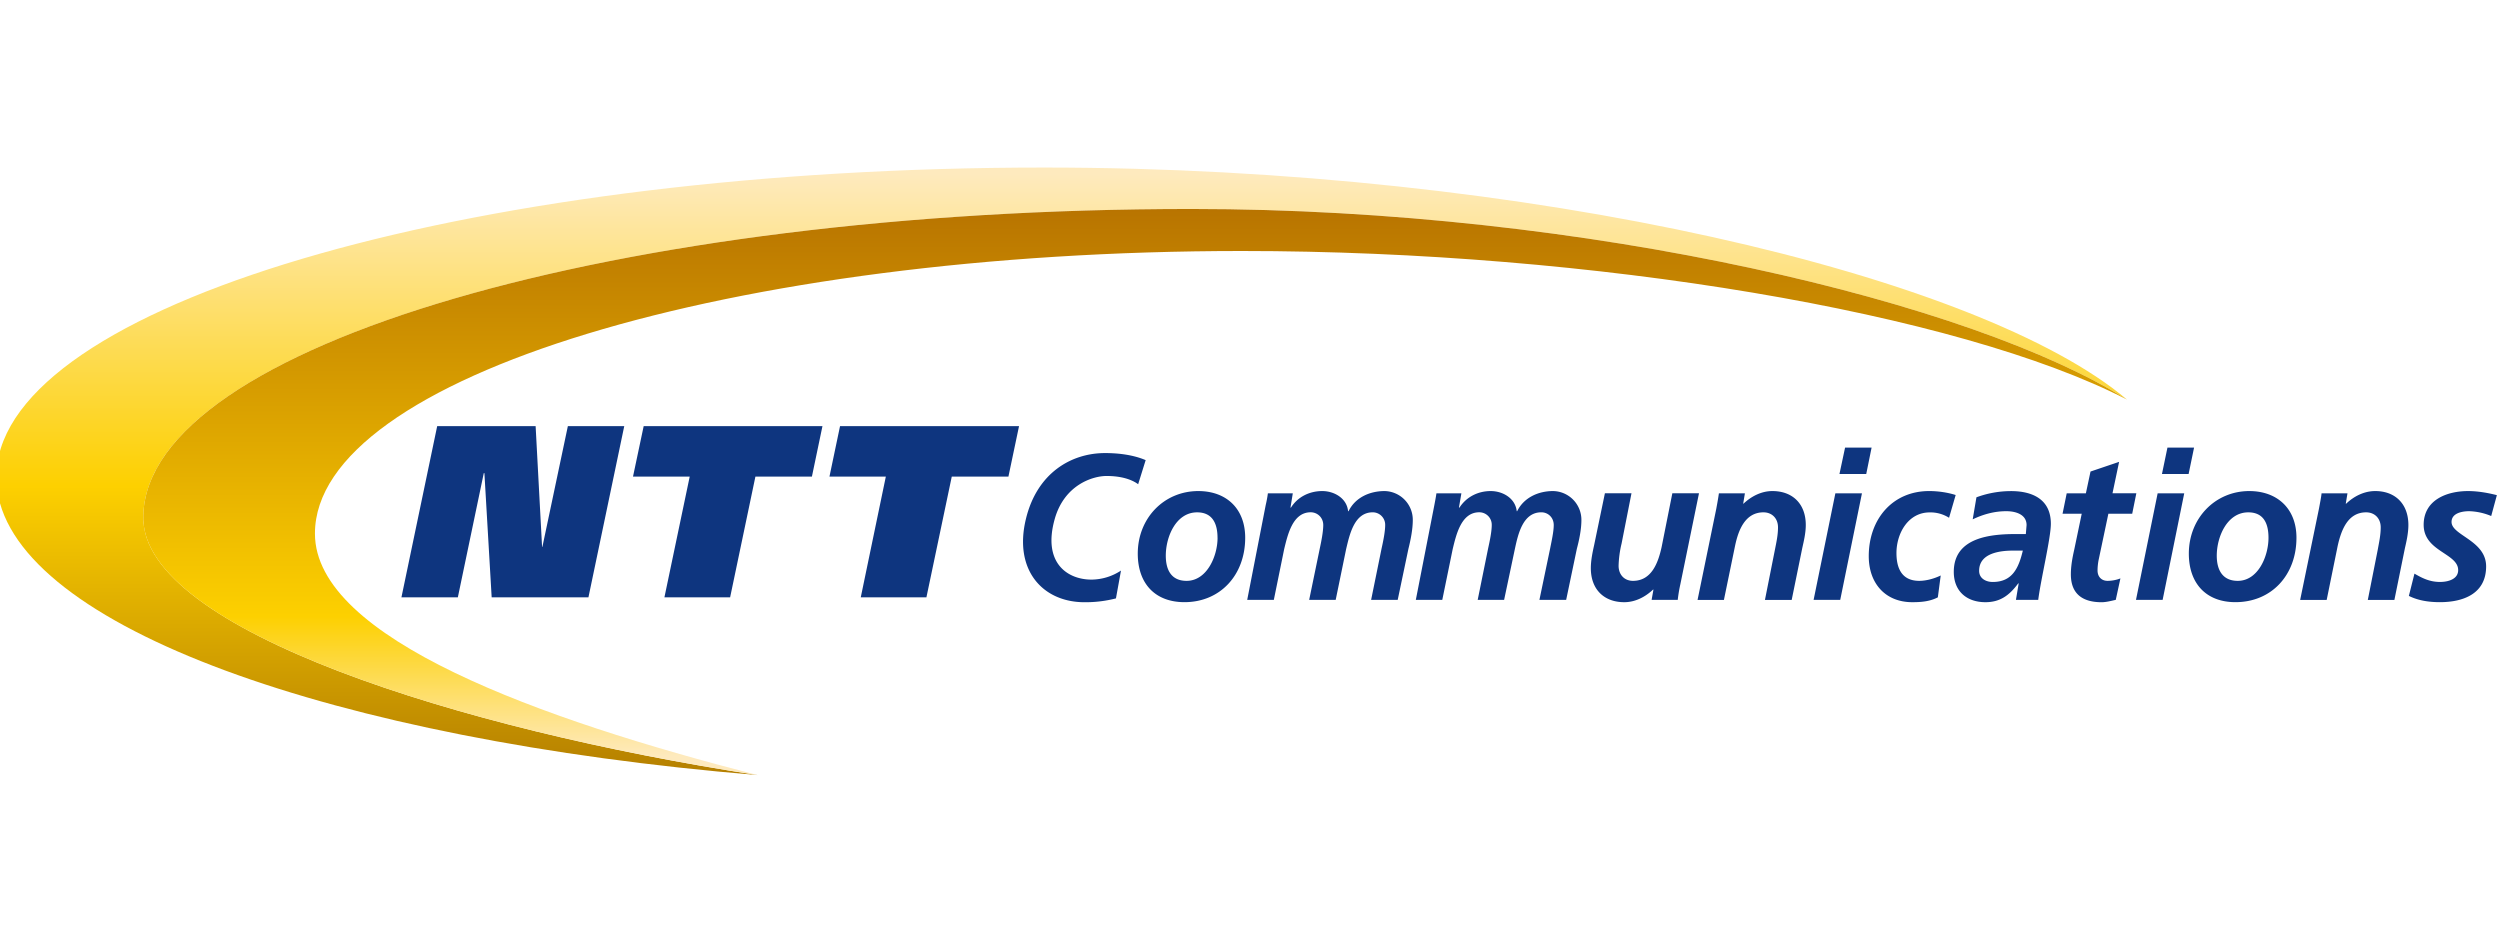 <svg xmlns="http://www.w3.org/2000/svg" viewBox="0 0 160 60">
    <defs>
        <linearGradient id="b" x1="0" x2="1" y1="0" y2="0" gradientTransform="matrix(0 17.512 17.512 0 505.227 434.324)" gradientUnits="userSpaceOnUse" spreadMethod="pad">
            <stop offset="0" stop-color="#feeabe"/>
            <stop offset=".25" stop-color="#fdd000"/>
            <stop offset="1" stop-color="#b67100"/>
        </linearGradient>
        <linearGradient id="a" x1="0" x2="1" y1="0" y2="0" gradientTransform="matrix(0 -19.456 -19.456 0 502.922 452.515)" gradientUnits="userSpaceOnUse" spreadMethod="pad">
            <stop offset="0" stop-color="#feeabe"/>
            <stop offset=".5" stop-color="#fdd000"/>
            <stop offset="1" stop-color="#af7900"/>
        </linearGradient>
        <clipPath id="c" clipPathUnits="userSpaceOnUse">
            <path d="M469.599 433.685h78.439v19.292h-78.439z"/>
        </clipPath>
    </defs>
    <path fill="url(#a)" d="M469.599 443.484v-.851c.623-4.251 10.486-7.794 23.782-8.9h.004c-9.328 1.429-19.217 4.559-19.217 8.053 0 5.335 14.765 9.663 32.805 9.663 12.428 0 24.501-2.943 29.276-5.965-4.588 3.879-18.69 7.262-33.893 7.262-17.551 0-31.999-4.112-32.757-9.262" transform="matrix(2.045 0 0 -2.045 -960.503 936.588)"/>
    <path fill="url(#b)" d="M474.168 441.849v-.113c.093-3.475 9.937-6.582 19.222-8.003-6.798 1.744-13.85 4.272-13.85 7.557 0 4.888 13.068 8.844 29.011 8.844 10.985 0 22.423-1.928 27.698-4.65-4.775 3.022-16.848 5.965-29.276 5.965-17.969 0-32.688-4.293-32.805-9.6" transform="matrix(2.045 0 0 -2.045 -960.503 936.588)"/>
    <path fill="#0e357f" d="M27.98 27.273h6.3L34.693 35h.02l1.63-7.727h3.609L37.66 38.23h-6.193l-.465-7.948h-.04l-1.66 7.948h-3.61M51.962 30.504h-3.616l-1.618 7.725h-4.205l1.618-7.725h-3.629l.683-3.23h11.442M64.539 30.504h-3.626l-1.622 7.725h-4.202l1.604-7.725h-3.608l.677-3.23h11.456"/>
    <g clip-path="url(#c)" transform="matrix(2.045 0 0 -2.045 -960.503 936.588)">
        <path fill="#0e357f" d="M508.653 441.16c0-1.167-.78-2.016-1.9-2.016-.915 0-1.462.577-1.462 1.519 0 1.109.82 1.958 1.895 1.958.868 0 1.467-.541 1.467-1.461m-.866-.002c0 .433-.15.797-.639.797-.657 0-.98-.758-.98-1.356 0-.443.171-.788.65-.788.64 0 .97.778.97 1.347M509.295 442.182c.03.127.055.26.068.369h.78l-.073-.448h.015c.214.34.583.518.98.518.376 0 .77-.226.808-.63h.015c.214.436.672.63 1.126.63a.9.9 0 0 0 .884-.907c0-.296-.07-.636-.137-.902l-.335-1.596h-.832l.33 1.62c.047.209.11.515.11.72a.39.39 0 0 1-.389.4c-.58 0-.725-.7-.833-1.151l-.327-1.59h-.83l.335 1.622c.045.208.106.514.106.72 0 .239-.187.4-.393.4-.565 0-.72-.705-.83-1.152l-.324-1.59h-.833M514.573 442.182c.024.127.05.26.065.369h.781l-.077-.448h.017c.219.34.585.518.977.518.381 0 .771-.226.815-.63h.013c.216.436.676.63 1.119.63a.901.901 0 0 0 .892-.907c0-.296-.072-.636-.143-.902l-.334-1.596h-.837l.338 1.62c.041.209.11.515.11.72 0 .24-.18.4-.389.4-.583 0-.73-.7-.828-1.151l-.336-1.59h-.827l.329 1.622c.046.208.111.514.111.72a.39.39 0 0 1-.391.4c-.566 0-.722-.705-.831-1.152l-.326-1.59h-.828M522.27 439.697a4.52 4.52 0 0 1-.08-.482h-.818l.058.323h-.013c-.229-.219-.547-.395-.9-.395-.63 0-1.047.397-1.047 1.065 0 .25.057.51.103.72l.337 1.623h.832l-.31-1.574a3.319 3.319 0 0 1-.093-.694c0-.285.186-.472.45-.472.58 0 .788.56.897 1.061l.335 1.68h.834M523.396 442.067c.038.203.068.376.082.484h.814l-.054-.325h.01c.23.218.547.395.904.395.633 0 1.045-.401 1.045-1.062 0-.253-.064-.515-.11-.722l-.331-1.623h-.837l.313 1.575c.044.224.096.452.096.696 0 .281-.188.47-.455.47-.576 0-.788-.56-.891-1.057l-.347-1.684h-.825M527.123 442.551h.832l-.68-3.335h-.833Zm.304 1.431h.83l-.168-.827h-.838M530.681 441.785a1.088 1.088 0 0 1-.607.168c-.667 0-1.039-.647-1.039-1.273 0-.434.14-.869.712-.869.207 0 .455.062.673.168l-.09-.684c-.256-.133-.533-.152-.802-.152-.828 0-1.36.576-1.36 1.44 0 1.158.743 2.038 1.89 2.038.307 0 .605-.052.83-.124M532.86 439.731h-.015c-.28-.379-.57-.588-1.026-.588-.578 0-.99.336-.99.95 0 1.093 1.178 1.183 1.963 1.183h.292l.023.28c0 .338-.347.435-.636.435-.369 0-.722-.097-1.05-.255l.117.69c.351.129.714.194 1.086.194.64 0 1.243-.239 1.243-1.022 0-.448-.317-1.752-.395-2.382h-.698zm-.813.045c.62 0 .813.443.943.982h-.292c-.4 0-1.076-.067-1.076-.634 0-.236.21-.348.425-.348M534.363 442.551h.6l.145.681.895.303-.207-.984h.746l-.129-.639h-.746l-.307-1.455a1.776 1.776 0 0 1-.032-.32c0-.2.127-.326.313-.326.15 0 .3.035.403.077l-.146-.672c-.137-.03-.3-.074-.443-.074-.563 0-.962.233-.962.872 0 .255.045.508.106.775l.234 1.123h-.6M537.209 442.551h.832l-.676-3.335h-.834Zm.307 1.431h.833l-.171-.827h-.834M541.553 441.16c0-1.167-.778-2.016-1.91-2.016-.908 0-1.458.577-1.458 1.519 0 1.109.825 1.958 1.892 1.958.866 0 1.476-.541 1.476-1.461m-.875-.002c0 .433-.142.797-.633.797-.657 0-.986-.758-.986-1.356 0-.443.177-.788.656-.788.642 0 .963.778.963 1.347M542.257 442.067c.038.203.072.376.082.484h.811l-.054-.325h.013c.227.218.547.395.91.395.624 0 1.037-.401 1.037-1.062 0-.253-.06-.515-.108-.722l-.33-1.623h-.832l.312 1.575c.04.224.092.452.092.696 0 .281-.189.47-.456.47-.577 0-.782-.56-.892-1.057l-.343-1.684h-.83M547.648 441.84a1.939 1.939 0 0 1-.686.151c-.246 0-.555-.069-.555-.337 0-.423 1.082-.576 1.082-1.39 0-.868-.732-1.12-1.445-1.12-.334 0-.671.046-.973.196l.175.697c.24-.139.475-.26.798-.26.279 0 .57.098.57.37 0 .53-1.08.58-1.08 1.418 0 .78.728 1.056 1.389 1.056.302 0 .613-.054.902-.128M505.303 442.835c-.196.146-.522.258-.99.258-.42 0-1.315-.267-1.62-1.343-.387-1.371.39-1.9 1.151-1.9a1.7 1.7 0 0 1 .922.283l-.158-.871a3.82 3.82 0 0 0-.984-.12c-1.306 0-2.223 1.004-1.833 2.608.345 1.43 1.41 2.06 2.477 2.06.436 0 .894-.06 1.27-.221"/>
    </g>
</svg>
